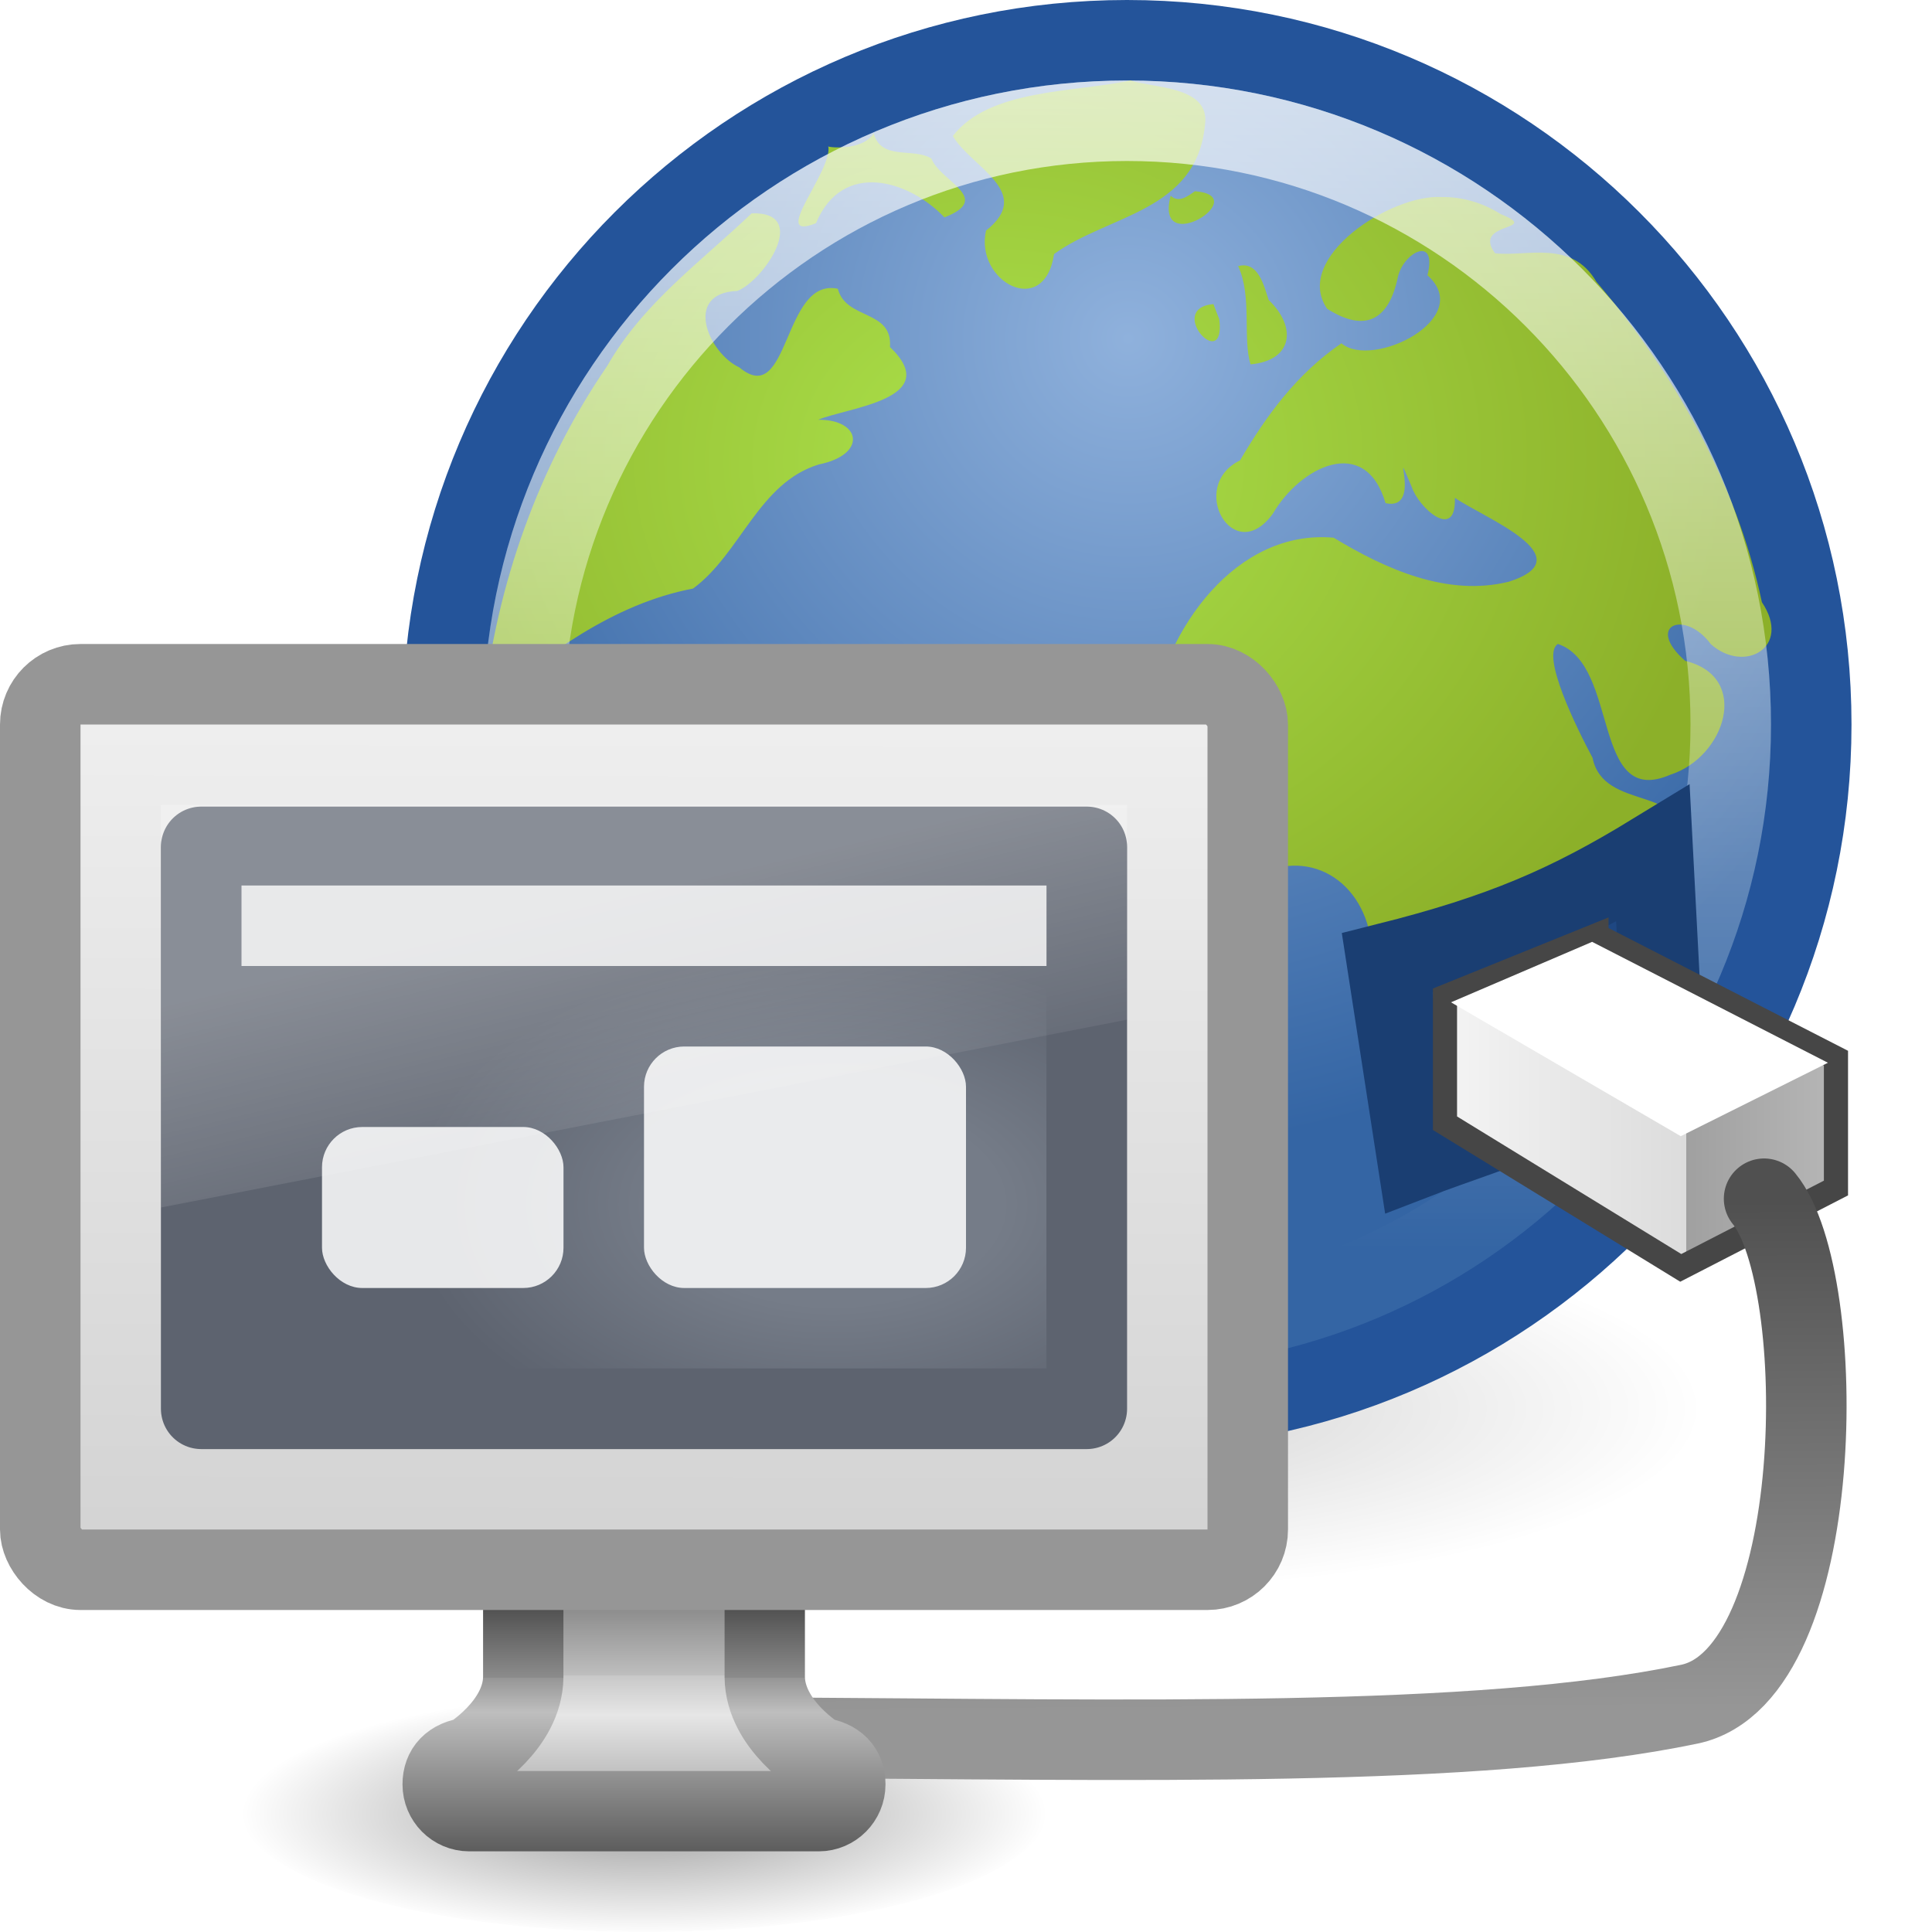 <?xml version="1.0" encoding="UTF-8" standalone="no"?>
<!-- Created with Inkscape (http://www.inkscape.org/) -->
<svg id="svg7324" xmlns:rdf="http://www.w3.org/1999/02/22-rdf-syntax-ns#" xmlns="http://www.w3.org/2000/svg" height="24" width="24" version="1.1" xmlns:cc="http://creativecommons.org/ns#" xmlns:xlink="http://www.w3.org/1999/xlink" xmlns:dc="http://purl.org/dc/elements/1.1/">
 <defs id="defs7326">
  <filter id="filter14190" color-interpolation-filters="sRGB">
   <feGaussianBlur id="feGaussianBlur14192" stdDeviation="0.789"/>
  </filter>
  <linearGradient id="linearGradient10691">
   <stop id="stop10693" offset="0"/>
   <stop id="stop10695" style="stop-opacity:0" offset="1"/>
  </linearGradient>
  <radialGradient id="radialGradient4496" gradientUnits="userSpaceOnUse" cy="11.03" cx="26.443" gradientTransform="matrix(1.013 -.012 .01 .812 -.154 3.738)" r="15.5">
   <stop id="stop8920" style="stop-color:#abe14b" offset="0"/>
   <stop id="stop8922" style="stop-color:#8cb029" offset="1"/>
  </radialGradient>
  <linearGradient id="linearGradient2951" y2="29.439" gradientUnits="userSpaceOnUse" x2="46.164" gradientTransform="matrix(.492 0 0 .521 .1 -.421)" y1="41.508" x1="46.224">
   <stop id="stop3698" style="stop-color:#969696" offset="0"/>
   <stop id="stop3700" style="stop-color:#505050" offset="1"/>
  </linearGradient>
  <linearGradient id="linearGradient2954" y2="29.457" gradientUnits="userSpaceOnUse" x2="147.19" gradientTransform="matrix(.518 0 0 .538 -52.797 -1.629)" y1="29.457" x1="136.31">
   <stop id="stop3857" style="stop-color:#f5f5f5" offset="0"/>
   <stop id="stop3859" style="stop-color:#dcdcdc" offset=".556"/>
   <stop id="stop3861" style="stop-color:#a0a0a0" offset=".556"/>
   <stop id="stop3863" style="stop-color:#bebebe" offset="1"/>
  </linearGradient>
  <linearGradient id="linearGradient2963" y2="31.525" gradientUnits="userSpaceOnUse" x2="29.5" gradientTransform="matrix(0.5 0 0 0.5 -0.75 -0.25)" y1="-1.773" x1="29.5">
   <stop id="stop6604" style="stop-color:#fff" offset="0"/>
   <stop id="stop6606" style="stop-color:#fff;stop-opacity:0" offset="1"/>
  </linearGradient>
  <radialGradient id="radialGradient2971" gradientUnits="userSpaceOnUse" cy="-8.726" cx="62.2" gradientTransform="matrix(1.031 0 0 1.031 -50.114 13.205)" r="9.755">
   <stop id="stop8649" style="stop-color:#8fb1dc" offset="0"/>
   <stop id="stop8651" style="stop-color:#3465a4" offset="1"/>
  </radialGradient>
  <radialGradient id="radialGradient2974" xlink:href="#linearGradient10691" gradientUnits="userSpaceOnUse" cy="31.564" cx="16.537" r="16.336"/>
  <radialGradient id="radialGradient2890" xlink:href="#linearGradient10691" gradientUnits="userSpaceOnUse" cy="73.616" cx="6.703" gradientTransform="matrix(.692 0 0 .208 3.364 7.224)" r="7.228"/>
  <linearGradient id="linearGradient2892" y2="96.245" gradientUnits="userSpaceOnUse" x2="321.58" gradientTransform="matrix(.293 0 0 .333 -85.812 -9.013)" y1="86.05" x1="321.58">
   <stop id="stop3258" style="stop-color:#787878" offset="0"/>
   <stop id="stop3260" style="stop-color:#bebebe" offset=".344"/>
   <stop id="stop3262" style="stop-color:#c8c8c8" offset=".344"/>
   <stop id="stop3264" style="stop-color:#e6e6e6" offset=".49"/>
   <stop id="stop3266" style="stop-color:#8c8c8c" offset="1"/>
  </linearGradient>
  <linearGradient id="linearGradient2894" y2="40.186" gradientUnits="userSpaceOnUse" x2="22.452" gradientTransform="matrix(.294 0 0 .333 .939 9.663)" y1="30.05" x1="22.452">
   <stop id="stop3246" style="stop-color:#3c3c3c" offset="0"/>
   <stop id="stop3248" style="stop-color:#8c8c8c" offset=".348"/>
   <stop id="stop3250" style="stop-color:#969696" offset=".348"/>
   <stop id="stop3252" style="stop-color:#bebebe" offset=".473"/>
   <stop id="stop3254" style="stop-color:#5a5a5a" offset="1"/>
  </linearGradient>
  <linearGradient id="linearGradient2896" y2="31.983" gradientUnits="userSpaceOnUse" x2="20.104" gradientTransform="matrix(.32 0 0 .355 .328 8.317)" y1="-0" x1="20.147">
   <stop id="stop6546" style="stop-color:#f0f0f0" offset="0"/>
   <stop id="stop6548" style="stop-color:#d2d2d2" offset="1"/>
  </linearGradient>
  <linearGradient id="linearGradient2902" y2="19.812" gradientUnits="userSpaceOnUse" x2="15.25" gradientTransform="matrix(.286 0 0 .333 1.143 9)" y1="8.438" x1="12.938">
   <stop id="stop6594" style="stop-color:#fff;stop-opacity:.275" offset="0"/>
   <stop id="stop6596" style="stop-color:#fff;stop-opacity:0" offset="1"/>
  </linearGradient>
  <radialGradient id="radialGradient2795" gradientUnits="userSpaceOnUse" cy="-2.064" cx="26.617" gradientTransform="matrix(0 -.207 .347 0 11.065 20.474)" r="23">
   <stop id="stop2749" style="stop-color:#757C88" offset="0"/>
   <stop id="stop2751" style="stop-color:#757C88" offset=".262"/>
   <stop id="stop2829" style="stop-color:#5D636F" offset=".661"/>
   <stop id="stop2831" style="stop-color:#5D636F" offset="1"/>
  </radialGradient>
  <linearGradient id="linearGradient2797" y2="2.877" gradientUnits="userSpaceOnUse" x2="10.014" gradientTransform="matrix(.238 0 0 .176 2.374 9.933)" y1="44.96" x1="10.014">
   <stop id="stop2759" style="stop-color:#5D636F" offset="0"/>
   <stop id="stop2761" style="stop-color:#5D636F" offset="1"/>
  </linearGradient>
 </defs>
 <path id="path7005" style="opacity:.4;filter:url(#filter14190);fill:url(#radialGradient2974)" d="m32.872 31.564a16.336 16.336 0 1 1 -32.671 0 16.336 16.336 0 1 1 32.671 0z" transform="matrix(.439 0 0 .137 6.743 13.172)"/>
 <path id="path6495" style="stroke:#24549a;fill:url(#radialGradient2971)" d="m22.5 9c0 4.694-3.806 8.5-8.5 8.5-4.694 0-8.5-3.806-8.5-8.5 0-4.694 3.806-8.5 8.5-8.5 4.694 0 8.5 3.805 8.5 8.5z"/>
 <path id="path2589" style="opacity:.4;fill:url(#radialGradient2890)" d="m13 22.5c0 0.828-2.239 1.5-5 1.5-2.761 0-5-0.672-5-1.5s2.239-1.5 5-1.5c2.761 0 5 0.672 5 1.5z"/>
 <g id="g7013" transform="matrix(.576 0 0 .617 -3 -1.917)">
  <path id="path7015" style="fill:url(#radialGradient4496)" d="m29.589 4.728c-1.242 0.244-3.044 0.168-3.831 1.117 0.389 0.627 1.769 1.129 0.715 1.905-0.246 1.022 1.255 1.789 1.468 0.472 1.167-0.795 3.075-0.848 3.255-2.602 0.119-0.781-1.112-0.737-1.605-0.892zm0.867 2.319c-0.366 1.283 1.811 0.004 0.523-0.09-0.149 0.096-0.35 0.247-0.523 0.09zm-6.406-1.255c-0.253 0.377-1.054 0.275-0.978 0.258 0.099 0.5-1.288 1.935-0.266 1.551 0.575-1.284 2.015-0.86 2.771-0.117 1.06-0.387-0.089-0.721-0.281-1.184-0.391-0.231-1.075 0.052-1.246-0.508zm12.254 1.282c-1.104-0.062-3.222 1.228-2.474 2.249 0.829 0.493 1.336 0.223 1.527-0.644 0.126-0.5 0.855-0.844 0.637-0.03 1.039 0.867-1.189 1.9-1.856 1.37-0.962 0.615-1.616 1.45-2.186 2.357-1.139 0.52-0.141 2.171 0.709 1.071 0.586-0.938 1.989-1.609 2.429-0.21 0.833 0.171 0.067-1.408 0.563-0.331 0.148 0.425 0.966 1.11 0.932 0.223 0.583 0.387 2.82 1.195 1.163 1.69-1.323 0.304-2.647-0.248-3.777-0.886-2.094-0.177-3.643 1.826-3.952 3.686-0.266 1.325 0.568 3.544 2.247 3.135 1.266-0.636 2.479 0.191 2.531 1.524 0.203 0.797 1.113 0.631 1.715 0.906 1.125 0.331 2.25 0.662 3.375 0.993-0.627-1.585 0.972-2.793 1.468-4.159 0.289-1.1-1.571-0.567-1.8-1.653-0.339-0.592-1.126-2.076-0.748-2.293 1.335 0.414 0.716 3.33 2.429 2.631 1.173-0.35 1.747-1.966 0.315-2.291-0.872-0.718-0.004-1.042 0.552-0.338 0.72 0.604 1.759 0.068 1.103-0.844-0.549-2.418-1.9-4.621-3.569-6.45-0.535-0.858-1.501-0.499-2.186-0.574-0.509-0.644 1.029-0.449 0.121-0.789-0.38-0.225-0.823-0.348-1.266-0.343zm-14.884 0.327c-1.092 0.975-2.342 1.804-3.117 3.075-1.473 2.006-2.386 4.397-2.674 6.854 1.35-1.041 2.804-2.068 4.526-2.373 1.029-0.706 1.413-2.131 2.717-2.5 1.04-0.196 0.914-0.906-0.016-0.899 0.619-0.248 2.724-0.41 1.546-1.465 0.059-0.759-0.95-0.54-1.124-1.172-1.194-0.238-1.034 2.432-2.123 1.584-0.67-0.288-1.22-1.499-0.044-1.541 0.566-0.204 1.579-1.598 0.31-1.562zm10.491 1.064c0.306 0.614 0.093 1.465 0.268 1.978 0.913-0.078 1.004-0.749 0.39-1.297-0.103-0.291-0.226-0.789-0.657-0.681zm-0.532 0.764c-1.048 0.088 0.272 1.422 0.125 0.305l-0.059-0.14-0.067-0.165z"/>
 </g>
 <path id="path6495-2" style="opacity:.8;stroke:url(#linearGradient2963);fill:none" d="m21.5 9c0 4.142-3.358 7.5-7.5 7.5-4.142 0-7.5-3.358-7.5-7.5 0-4.142 3.358-7.5 7.5-7.5 4.142 0 7.5 3.358 7.5 7.5z"/>
 <path id="path7111" style="fill-rule:evenodd;stroke:#1a3e72;stroke-width:1px;fill:#1e4782" d="m20.655 12.964c-0.847 0.718-2.248 1.112-3.049 1.422l-0.374-2.422c1.427-0.359 2.248-0.716 3.301-1.359l0.123 2.359z"/>
 <path id="path8110" style="fill-rule:evenodd;stroke:#464646;stroke-width:0.3;fill:url(#linearGradient2954)" d="m19.832 11.619-1.882 0.762v1.572l2.929 1.797 1.928-0.992v-1.613l-2.975-1.525z"/>
 <path id="path7035" style="stroke:url(#linearGradient2951);stroke-linecap:round;fill:none" d="m21.914 14.891c0.819 0.995 0.8 5.918-0.928 6.279-2.636 0.551-6.851 0.442-11.495 0.415"/>
 <path id="path8108" style="fill:#fff;fill-rule:evenodd" d="m22.707 13.202-2.929-1.502-1.753 0.751 2.854 1.663 1.828-0.912z"/>
 <path id="path4675" style="stroke-linejoin:round;stroke-width:.998;stroke-dashoffset:0.5;stroke:url(#linearGradient2894);stroke-linecap:round;enable-background:new;fill:url(#linearGradient2892)" d="m6.5 18.499v2.334c-0.006 0.601-0.671 1-0.671 1-0.22 0.029-0.33 0.149-0.33 0.333s0.148 0.333 0.33 0.333h4.342c0.181 0 0.33-0.149 0.33-0.333s-0.11-0.304-0.33-0.333c0 0-0.665-0.4-0.671-1v-2.334h-3z"/>
 <rect id="rect2722" style="stroke-linejoin:round;stroke-dashoffset:0.5;stroke:#969696;stroke-linecap:round;fill:url(#linearGradient2896)" rx=".5" ry="0.5" height="11" width="15" y="8.5" x=".5"/>
 <rect id="rect2716" style="stroke-linejoin:round;stroke-width:1.002;fill-rule:evenodd;color:#000000;stroke:url(#linearGradient2797);stroke-linecap:round;fill:url(#radialGradient2795)" height="6.979" width="11" y="10.521" x="2.5"/>
 <rect id="rect4934" style="opacity:.8;fill:#fff" height="1" width="10" y="11" x="3"/>
 <rect id="rect4936" style="opacity:.85;fill:#fff" rx="0.5" ry="0.5" height="2" width="3" y="14" x="4"/>
 <rect id="rect4936-2" style="opacity:.85;fill:#fff" rx="0.5" ry="0.5" height="3" width="4" y="13" x="8"/>
 <path id="rect6588" style="fill:url(#linearGradient2902)" d="m2 10h12v2.667l-12 2.333v-5z"/>
</svg>

